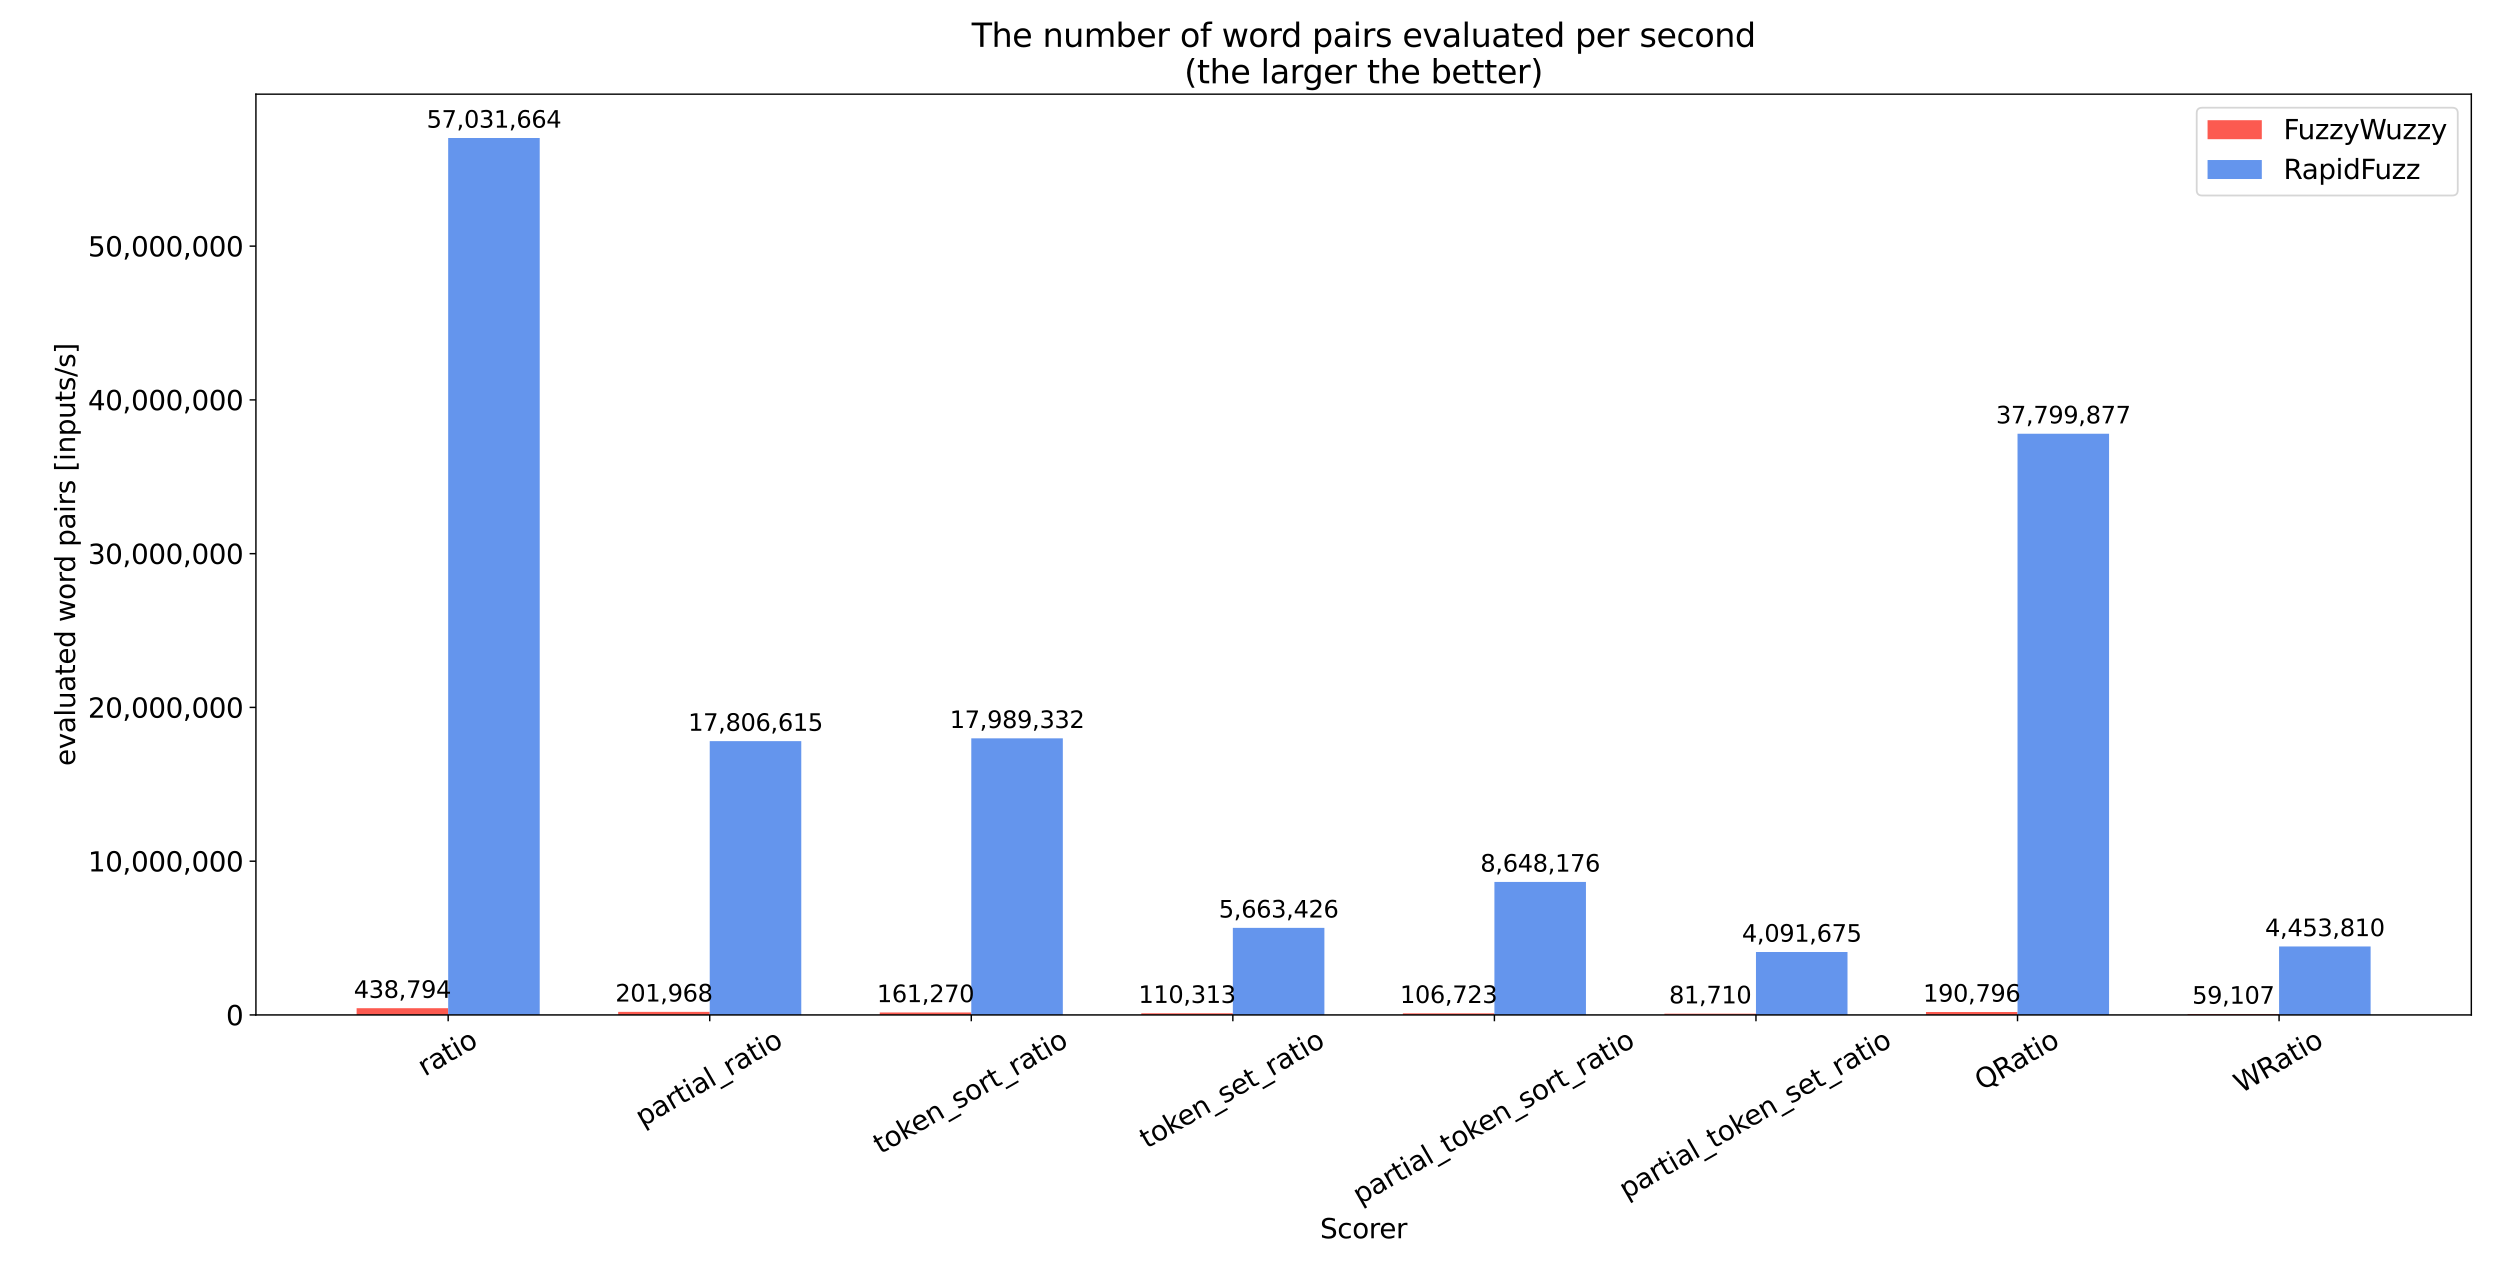 <?xml version="1.0" encoding="utf-8" standalone="no"?>
<!DOCTYPE svg PUBLIC "-//W3C//DTD SVG 1.1//EN"
  "http://www.w3.org/Graphics/SVG/1.1/DTD/svg11.dtd">
<svg height="697.68pt" version="1.1" viewBox="0 0 1382.4 697.68" width="1382.4pt" xmlns="http://www.w3.org/2000/svg" xmlns:xlink="http://www.w3.org/1999/xlink">
 <defs>
  <style type="text/css">*{stroke-linecap:butt;stroke-linejoin:round;}</style>
 </defs>
 <g id="figure_1">
  <g id="patch_1">
   <path d="M 0 697.68 
L 1382.4 697.68 
L 1382.4 0 
L 0 0 
z
" style="fill:#ffffff;"/>
  </g>
  <g id="axes_1">
   <g id="patch_2">
    <path d="M 141.515 561.221 
L 1366.543 561.221 
L 1366.543 52.07 
L 141.515 52.07 
z
" style="fill:#ffffff;"/>
   </g>
   <g id="patch_3">
    <path clip-path="url(#p19762fb078)" d="M 197.198 561.221 
L 247.819 561.221 
L 247.819 557.49 
L 197.198 557.49 
z
" style="fill:#fc5a50;"/>
   </g>
   <g id="patch_4">
    <path clip-path="url(#p19762fb078)" d="M 341.83 561.221 
L 392.451 561.221 
L 392.451 559.504 
L 341.83 559.504 
z
" style="fill:#fc5a50;"/>
   </g>
   <g id="patch_5">
    <path clip-path="url(#p19762fb078)" d="M 486.461 561.221 
L 537.082 561.221 
L 537.082 559.85 
L 486.461 559.85 
z
" style="fill:#fc5a50;"/>
   </g>
   <g id="patch_6">
    <path clip-path="url(#p19762fb078)" d="M 631.093 561.221 
L 681.713 561.221 
L 681.713 560.283 
L 631.093 560.283 
z
" style="fill:#fc5a50;"/>
   </g>
   <g id="patch_7">
    <path clip-path="url(#p19762fb078)" d="M 775.724 561.221 
L 826.345 561.221 
L 826.345 560.314 
L 775.724 560.314 
z
" style="fill:#fc5a50;"/>
   </g>
   <g id="patch_8">
    <path clip-path="url(#p19762fb078)" d="M 920.355 561.221 
L 970.976 561.221 
L 970.976 560.527 
L 920.355 560.527 
z
" style="fill:#fc5a50;"/>
   </g>
   <g id="patch_9">
    <path clip-path="url(#p19762fb078)" d="M 1064.987 561.221 
L 1115.608 561.221 
L 1115.608 559.599 
L 1064.987 559.599 
z
" style="fill:#fc5a50;"/>
   </g>
   <g id="patch_10">
    <path clip-path="url(#p19762fb078)" d="M 1209.618 561.221 
L 1260.239 561.221 
L 1260.239 560.719 
L 1209.618 560.719 
z
" style="fill:#fc5a50;"/>
   </g>
   <g id="patch_11">
    <path clip-path="url(#p19762fb078)" d="M 247.819 561.221 
L 298.44 561.221 
L 298.44 76.315 
L 247.819 76.315 
z
" style="fill:#6495ed;"/>
   </g>
   <g id="patch_12">
    <path clip-path="url(#p19762fb078)" d="M 392.451 561.221 
L 443.072 561.221 
L 443.072 409.822 
L 392.451 409.822 
z
" style="fill:#6495ed;"/>
   </g>
   <g id="patch_13">
    <path clip-path="url(#p19762fb078)" d="M 537.082 561.221 
L 587.703 561.221 
L 587.703 408.269 
L 537.082 408.269 
z
" style="fill:#6495ed;"/>
   </g>
   <g id="patch_14">
    <path clip-path="url(#p19762fb078)" d="M 681.713 561.221 
L 732.334 561.221 
L 732.334 513.069 
L 681.713 513.069 
z
" style="fill:#6495ed;"/>
   </g>
   <g id="patch_15">
    <path clip-path="url(#p19762fb078)" d="M 826.345 561.221 
L 876.966 561.221 
L 876.966 487.691 
L 826.345 487.691 
z
" style="fill:#6495ed;"/>
   </g>
   <g id="patch_16">
    <path clip-path="url(#p19762fb078)" d="M 970.976 561.221 
L 1021.597 561.221 
L 1021.597 526.432 
L 970.976 526.432 
z
" style="fill:#6495ed;"/>
   </g>
   <g id="patch_17">
    <path clip-path="url(#p19762fb078)" d="M 1115.608 561.221 
L 1166.229 561.221 
L 1166.229 239.832 
L 1115.608 239.832 
z
" style="fill:#6495ed;"/>
   </g>
   <g id="patch_18">
    <path clip-path="url(#p19762fb078)" d="M 1260.239 561.221 
L 1310.86 561.221 
L 1310.86 523.353 
L 1260.239 523.353 
z
" style="fill:#6495ed;"/>
   </g>
   <g id="matplotlib.axis_1">
    <g id="xtick_1">
     <g id="line2d_1">
      <defs>
       <path d="M 0 0 
L 0 3.5 
" id="m7db33a3f79" style="stroke:#000000;stroke-width:0.8;"/>
      </defs>
      <g>
       <use style="stroke:#000000;stroke-width:0.8;" x="247.819" xlink:href="#m7db33a3f79" y="561.221"/>
      </g>
     </g>
     <g id="text_1">
      <!-- ratio -->
      <g transform="translate(234.913 595.384)rotate(-30)scale(0.15 -0.15)">
       <defs>
        <path d="M 2631 2963 
Q 2534 3019 2420 3045 
Q 2306 3072 2169 3072 
Q 1681 3072 1420 2755 
Q 1159 2438 1159 1844 
L 1159 0 
L 581 0 
L 581 3500 
L 1159 3500 
L 1159 2956 
Q 1341 3275 1631 3429 
Q 1922 3584 2338 3584 
Q 2397 3584 2469 3576 
Q 2541 3569 2628 3553 
L 2631 2963 
z
" id="DejaVuSans-72" transform="scale(0.016)"/>
        <path d="M 2194 1759 
Q 1497 1759 1228 1600 
Q 959 1441 959 1056 
Q 959 750 1161 570 
Q 1363 391 1709 391 
Q 2188 391 2477 730 
Q 2766 1069 2766 1631 
L 2766 1759 
L 2194 1759 
z
M 3341 1997 
L 3341 0 
L 2766 0 
L 2766 531 
Q 2569 213 2275 61 
Q 1981 -91 1556 -91 
Q 1019 -91 701 211 
Q 384 513 384 1019 
Q 384 1609 779 1909 
Q 1175 2209 1959 2209 
L 2766 2209 
L 2766 2266 
Q 2766 2663 2505 2880 
Q 2244 3097 1772 3097 
Q 1472 3097 1187 3025 
Q 903 2953 641 2809 
L 641 3341 
Q 956 3463 1253 3523 
Q 1550 3584 1831 3584 
Q 2591 3584 2966 3190 
Q 3341 2797 3341 1997 
z
" id="DejaVuSans-61" transform="scale(0.016)"/>
        <path d="M 1172 4494 
L 1172 3500 
L 2356 3500 
L 2356 3053 
L 1172 3053 
L 1172 1153 
Q 1172 725 1289 603 
Q 1406 481 1766 481 
L 2356 481 
L 2356 0 
L 1766 0 
Q 1100 0 847 248 
Q 594 497 594 1153 
L 594 3053 
L 172 3053 
L 172 3500 
L 594 3500 
L 594 4494 
L 1172 4494 
z
" id="DejaVuSans-74" transform="scale(0.016)"/>
        <path d="M 603 3500 
L 1178 3500 
L 1178 0 
L 603 0 
L 603 3500 
z
M 603 4863 
L 1178 4863 
L 1178 4134 
L 603 4134 
L 603 4863 
z
" id="DejaVuSans-69" transform="scale(0.016)"/>
        <path d="M 1959 3097 
Q 1497 3097 1228 2736 
Q 959 2375 959 1747 
Q 959 1119 1226 758 
Q 1494 397 1959 397 
Q 2419 397 2687 759 
Q 2956 1122 2956 1747 
Q 2956 2369 2687 2733 
Q 2419 3097 1959 3097 
z
M 1959 3584 
Q 2709 3584 3137 3096 
Q 3566 2609 3566 1747 
Q 3566 888 3137 398 
Q 2709 -91 1959 -91 
Q 1206 -91 779 398 
Q 353 888 353 1747 
Q 353 2609 779 3096 
Q 1206 3584 1959 3584 
z
" id="DejaVuSans-6f" transform="scale(0.016)"/>
       </defs>
       <use xlink:href="#DejaVuSans-72"/>
       <use x="41.113" xlink:href="#DejaVuSans-61"/>
       <use x="102.393" xlink:href="#DejaVuSans-74"/>
       <use x="141.602" xlink:href="#DejaVuSans-69"/>
       <use x="169.385" xlink:href="#DejaVuSans-6f"/>
      </g>
     </g>
    </g>
    <g id="xtick_2">
     <g id="line2d_2">
      <g>
       <use style="stroke:#000000;stroke-width:0.8;" x="392.451" xlink:href="#m7db33a3f79" y="561.221"/>
      </g>
     </g>
     <g id="text_2">
      <!-- partial_ratio -->
      <g transform="translate(355.283 623.278)rotate(-30)scale(0.15 -0.15)">
       <defs>
        <path d="M 1159 525 
L 1159 -1331 
L 581 -1331 
L 581 3500 
L 1159 3500 
L 1159 2969 
Q 1341 3281 1617 3432 
Q 1894 3584 2278 3584 
Q 2916 3584 3314 3078 
Q 3713 2572 3713 1747 
Q 3713 922 3314 415 
Q 2916 -91 2278 -91 
Q 1894 -91 1617 61 
Q 1341 213 1159 525 
z
M 3116 1747 
Q 3116 2381 2855 2742 
Q 2594 3103 2138 3103 
Q 1681 3103 1420 2742 
Q 1159 2381 1159 1747 
Q 1159 1113 1420 752 
Q 1681 391 2138 391 
Q 2594 391 2855 752 
Q 3116 1113 3116 1747 
z
" id="DejaVuSans-70" transform="scale(0.016)"/>
        <path d="M 603 4863 
L 1178 4863 
L 1178 0 
L 603 0 
L 603 4863 
z
" id="DejaVuSans-6c" transform="scale(0.016)"/>
        <path d="M 3263 -1063 
L 3263 -1509 
L -63 -1509 
L -63 -1063 
L 3263 -1063 
z
" id="DejaVuSans-5f" transform="scale(0.016)"/>
       </defs>
       <use xlink:href="#DejaVuSans-70"/>
       <use x="63.477" xlink:href="#DejaVuSans-61"/>
       <use x="124.756" xlink:href="#DejaVuSans-72"/>
       <use x="165.869" xlink:href="#DejaVuSans-74"/>
       <use x="205.078" xlink:href="#DejaVuSans-69"/>
       <use x="232.861" xlink:href="#DejaVuSans-61"/>
       <use x="294.141" xlink:href="#DejaVuSans-6c"/>
       <use x="321.924" xlink:href="#DejaVuSans-5f"/>
       <use x="371.924" xlink:href="#DejaVuSans-72"/>
       <use x="413.037" xlink:href="#DejaVuSans-61"/>
       <use x="474.316" xlink:href="#DejaVuSans-74"/>
       <use x="513.525" xlink:href="#DejaVuSans-69"/>
       <use x="541.309" xlink:href="#DejaVuSans-6f"/>
      </g>
     </g>
    </g>
    <g id="xtick_3">
     <g id="line2d_3">
      <g>
       <use style="stroke:#000000;stroke-width:0.8;" x="537.082" xlink:href="#m7db33a3f79" y="561.221"/>
      </g>
     </g>
     <g id="text_3">
      <!-- token_sort_ratio -->
      <g transform="translate(486.843 638.372)rotate(-30)scale(0.15 -0.15)">
       <defs>
        <path d="M 581 4863 
L 1159 4863 
L 1159 1991 
L 2875 3500 
L 3609 3500 
L 1753 1863 
L 3688 0 
L 2938 0 
L 1159 1709 
L 1159 0 
L 581 0 
L 581 4863 
z
" id="DejaVuSans-6b" transform="scale(0.016)"/>
        <path d="M 3597 1894 
L 3597 1613 
L 953 1613 
Q 991 1019 1311 708 
Q 1631 397 2203 397 
Q 2534 397 2845 478 
Q 3156 559 3463 722 
L 3463 178 
Q 3153 47 2828 -22 
Q 2503 -91 2169 -91 
Q 1331 -91 842 396 
Q 353 884 353 1716 
Q 353 2575 817 3079 
Q 1281 3584 2069 3584 
Q 2775 3584 3186 3129 
Q 3597 2675 3597 1894 
z
M 3022 2063 
Q 3016 2534 2758 2815 
Q 2500 3097 2075 3097 
Q 1594 3097 1305 2825 
Q 1016 2553 972 2059 
L 3022 2063 
z
" id="DejaVuSans-65" transform="scale(0.016)"/>
        <path d="M 3513 2113 
L 3513 0 
L 2938 0 
L 2938 2094 
Q 2938 2591 2744 2837 
Q 2550 3084 2163 3084 
Q 1697 3084 1428 2787 
Q 1159 2491 1159 1978 
L 1159 0 
L 581 0 
L 581 3500 
L 1159 3500 
L 1159 2956 
Q 1366 3272 1645 3428 
Q 1925 3584 2291 3584 
Q 2894 3584 3203 3211 
Q 3513 2838 3513 2113 
z
" id="DejaVuSans-6e" transform="scale(0.016)"/>
        <path d="M 2834 3397 
L 2834 2853 
Q 2591 2978 2328 3040 
Q 2066 3103 1784 3103 
Q 1356 3103 1142 2972 
Q 928 2841 928 2578 
Q 928 2378 1081 2264 
Q 1234 2150 1697 2047 
L 1894 2003 
Q 2506 1872 2764 1633 
Q 3022 1394 3022 966 
Q 3022 478 2636 193 
Q 2250 -91 1575 -91 
Q 1294 -91 989 -36 
Q 684 19 347 128 
L 347 722 
Q 666 556 975 473 
Q 1284 391 1588 391 
Q 1994 391 2212 530 
Q 2431 669 2431 922 
Q 2431 1156 2273 1281 
Q 2116 1406 1581 1522 
L 1381 1569 
Q 847 1681 609 1914 
Q 372 2147 372 2553 
Q 372 3047 722 3315 
Q 1072 3584 1716 3584 
Q 2034 3584 2315 3537 
Q 2597 3491 2834 3397 
z
" id="DejaVuSans-73" transform="scale(0.016)"/>
       </defs>
       <use xlink:href="#DejaVuSans-74"/>
       <use x="39.209" xlink:href="#DejaVuSans-6f"/>
       <use x="100.391" xlink:href="#DejaVuSans-6b"/>
       <use x="154.676" xlink:href="#DejaVuSans-65"/>
       <use x="216.199" xlink:href="#DejaVuSans-6e"/>
       <use x="279.578" xlink:href="#DejaVuSans-5f"/>
       <use x="329.578" xlink:href="#DejaVuSans-73"/>
       <use x="381.678" xlink:href="#DejaVuSans-6f"/>
       <use x="442.859" xlink:href="#DejaVuSans-72"/>
       <use x="483.973" xlink:href="#DejaVuSans-74"/>
       <use x="523.182" xlink:href="#DejaVuSans-5f"/>
       <use x="573.182" xlink:href="#DejaVuSans-72"/>
       <use x="614.295" xlink:href="#DejaVuSans-61"/>
       <use x="675.574" xlink:href="#DejaVuSans-74"/>
       <use x="714.783" xlink:href="#DejaVuSans-69"/>
       <use x="742.566" xlink:href="#DejaVuSans-6f"/>
      </g>
     </g>
    </g>
    <g id="xtick_4">
     <g id="line2d_4">
      <g>
       <use style="stroke:#000000;stroke-width:0.8;" x="681.713" xlink:href="#m7db33a3f79" y="561.221"/>
      </g>
     </g>
     <g id="text_4">
      <!-- token_set_ratio -->
      <g transform="translate(634.122 635.315)rotate(-30)scale(0.15 -0.15)">
       <use xlink:href="#DejaVuSans-74"/>
       <use x="39.209" xlink:href="#DejaVuSans-6f"/>
       <use x="100.391" xlink:href="#DejaVuSans-6b"/>
       <use x="154.676" xlink:href="#DejaVuSans-65"/>
       <use x="216.199" xlink:href="#DejaVuSans-6e"/>
       <use x="279.578" xlink:href="#DejaVuSans-5f"/>
       <use x="329.578" xlink:href="#DejaVuSans-73"/>
       <use x="381.678" xlink:href="#DejaVuSans-65"/>
       <use x="443.201" xlink:href="#DejaVuSans-74"/>
       <use x="482.41" xlink:href="#DejaVuSans-5f"/>
       <use x="532.41" xlink:href="#DejaVuSans-72"/>
       <use x="573.523" xlink:href="#DejaVuSans-61"/>
       <use x="634.803" xlink:href="#DejaVuSans-74"/>
       <use x="674.012" xlink:href="#DejaVuSans-69"/>
       <use x="701.795" xlink:href="#DejaVuSans-6f"/>
      </g>
     </g>
    </g>
    <g id="xtick_5">
     <g id="line2d_5">
      <g>
       <use style="stroke:#000000;stroke-width:0.8;" x="826.345" xlink:href="#m7db33a3f79" y="561.221"/>
      </g>
     </g>
     <g id="text_5">
      <!-- partial_token_sort_ratio -->
      <g transform="translate(751.949 666.266)rotate(-30)scale(0.15 -0.15)">
       <use xlink:href="#DejaVuSans-70"/>
       <use x="63.477" xlink:href="#DejaVuSans-61"/>
       <use x="124.756" xlink:href="#DejaVuSans-72"/>
       <use x="165.869" xlink:href="#DejaVuSans-74"/>
       <use x="205.078" xlink:href="#DejaVuSans-69"/>
       <use x="232.861" xlink:href="#DejaVuSans-61"/>
       <use x="294.141" xlink:href="#DejaVuSans-6c"/>
       <use x="321.924" xlink:href="#DejaVuSans-5f"/>
       <use x="371.924" xlink:href="#DejaVuSans-74"/>
       <use x="411.133" xlink:href="#DejaVuSans-6f"/>
       <use x="472.314" xlink:href="#DejaVuSans-6b"/>
       <use x="526.6" xlink:href="#DejaVuSans-65"/>
       <use x="588.123" xlink:href="#DejaVuSans-6e"/>
       <use x="651.502" xlink:href="#DejaVuSans-5f"/>
       <use x="701.502" xlink:href="#DejaVuSans-73"/>
       <use x="753.602" xlink:href="#DejaVuSans-6f"/>
       <use x="814.783" xlink:href="#DejaVuSans-72"/>
       <use x="855.896" xlink:href="#DejaVuSans-74"/>
       <use x="895.105" xlink:href="#DejaVuSans-5f"/>
       <use x="945.105" xlink:href="#DejaVuSans-72"/>
       <use x="986.219" xlink:href="#DejaVuSans-61"/>
       <use x="1047.498" xlink:href="#DejaVuSans-74"/>
       <use x="1086.707" xlink:href="#DejaVuSans-69"/>
       <use x="1114.49" xlink:href="#DejaVuSans-6f"/>
      </g>
     </g>
    </g>
    <g id="xtick_6">
     <g id="line2d_6">
      <g>
       <use style="stroke:#000000;stroke-width:0.8;" x="970.976" xlink:href="#m7db33a3f79" y="561.221"/>
      </g>
     </g>
     <g id="text_6">
      <!-- partial_token_set_ratio -->
      <g transform="translate(899.228 663.209)rotate(-30)scale(0.15 -0.15)">
       <use xlink:href="#DejaVuSans-70"/>
       <use x="63.477" xlink:href="#DejaVuSans-61"/>
       <use x="124.756" xlink:href="#DejaVuSans-72"/>
       <use x="165.869" xlink:href="#DejaVuSans-74"/>
       <use x="205.078" xlink:href="#DejaVuSans-69"/>
       <use x="232.861" xlink:href="#DejaVuSans-61"/>
       <use x="294.141" xlink:href="#DejaVuSans-6c"/>
       <use x="321.924" xlink:href="#DejaVuSans-5f"/>
       <use x="371.924" xlink:href="#DejaVuSans-74"/>
       <use x="411.133" xlink:href="#DejaVuSans-6f"/>
       <use x="472.314" xlink:href="#DejaVuSans-6b"/>
       <use x="526.6" xlink:href="#DejaVuSans-65"/>
       <use x="588.123" xlink:href="#DejaVuSans-6e"/>
       <use x="651.502" xlink:href="#DejaVuSans-5f"/>
       <use x="701.502" xlink:href="#DejaVuSans-73"/>
       <use x="753.602" xlink:href="#DejaVuSans-65"/>
       <use x="815.125" xlink:href="#DejaVuSans-74"/>
       <use x="854.334" xlink:href="#DejaVuSans-5f"/>
       <use x="904.334" xlink:href="#DejaVuSans-72"/>
       <use x="945.447" xlink:href="#DejaVuSans-61"/>
       <use x="1006.727" xlink:href="#DejaVuSans-74"/>
       <use x="1045.936" xlink:href="#DejaVuSans-69"/>
       <use x="1073.719" xlink:href="#DejaVuSans-6f"/>
      </g>
     </g>
    </g>
    <g id="xtick_7">
     <g id="line2d_7">
      <g>
       <use style="stroke:#000000;stroke-width:0.8;" x="1115.608" xlink:href="#m7db33a3f79" y="561.221"/>
      </g>
     </g>
     <g id="text_7">
      <!-- QRatio -->
      <g transform="translate(1095.892 603.247)rotate(-30)scale(0.15 -0.15)">
       <defs>
        <path d="M 2522 4238 
Q 1834 4238 1429 3725 
Q 1025 3213 1025 2328 
Q 1025 1447 1429 934 
Q 1834 422 2522 422 
Q 3209 422 3611 934 
Q 4013 1447 4013 2328 
Q 4013 3213 3611 3725 
Q 3209 4238 2522 4238 
z
M 3406 84 
L 4238 -825 
L 3475 -825 
L 2784 -78 
Q 2681 -84 2626 -87 
Q 2572 -91 2522 -91 
Q 1538 -91 948 567 
Q 359 1225 359 2328 
Q 359 3434 948 4092 
Q 1538 4750 2522 4750 
Q 3503 4750 4090 4092 
Q 4678 3434 4678 2328 
Q 4678 1516 4351 937 
Q 4025 359 3406 84 
z
" id="DejaVuSans-51" transform="scale(0.016)"/>
        <path d="M 2841 2188 
Q 3044 2119 3236 1894 
Q 3428 1669 3622 1275 
L 4263 0 
L 3584 0 
L 2988 1197 
Q 2756 1666 2539 1819 
Q 2322 1972 1947 1972 
L 1259 1972 
L 1259 0 
L 628 0 
L 628 4666 
L 2053 4666 
Q 2853 4666 3247 4331 
Q 3641 3997 3641 3322 
Q 3641 2881 3436 2590 
Q 3231 2300 2841 2188 
z
M 1259 4147 
L 1259 2491 
L 2053 2491 
Q 2509 2491 2742 2702 
Q 2975 2913 2975 3322 
Q 2975 3731 2742 3939 
Q 2509 4147 2053 4147 
L 1259 4147 
z
" id="DejaVuSans-52" transform="scale(0.016)"/>
       </defs>
       <use xlink:href="#DejaVuSans-51"/>
       <use x="78.711" xlink:href="#DejaVuSans-52"/>
       <use x="145.943" xlink:href="#DejaVuSans-61"/>
       <use x="207.223" xlink:href="#DejaVuSans-74"/>
       <use x="246.432" xlink:href="#DejaVuSans-69"/>
       <use x="274.215" xlink:href="#DejaVuSans-6f"/>
      </g>
     </g>
    </g>
    <g id="xtick_8">
     <g id="line2d_8">
      <g>
       <use style="stroke:#000000;stroke-width:0.8;" x="1260.239" xlink:href="#m7db33a3f79" y="561.221"/>
      </g>
     </g>
     <g id="text_8">
      <!-- WRatio -->
      <g transform="translate(1239.214 604.759)rotate(-30)scale(0.15 -0.15)">
       <defs>
        <path d="M 213 4666 
L 850 4666 
L 1831 722 
L 2809 4666 
L 3519 4666 
L 4500 722 
L 5478 4666 
L 6119 4666 
L 4947 0 
L 4153 0 
L 3169 4050 
L 2175 0 
L 1381 0 
L 213 4666 
z
" id="DejaVuSans-57" transform="scale(0.016)"/>
       </defs>
       <use xlink:href="#DejaVuSans-57"/>
       <use x="98.877" xlink:href="#DejaVuSans-52"/>
       <use x="166.109" xlink:href="#DejaVuSans-61"/>
       <use x="227.389" xlink:href="#DejaVuSans-74"/>
       <use x="266.598" xlink:href="#DejaVuSans-69"/>
       <use x="294.381" xlink:href="#DejaVuSans-6f"/>
      </g>
     </g>
    </g>
    <g id="text_9">
     <!-- Scorer -->
     <g transform="translate(729.942 684.727)scale(0.15 -0.15)">
      <defs>
       <path d="M 3425 4513 
L 3425 3897 
Q 3066 4069 2747 4153 
Q 2428 4238 2131 4238 
Q 1616 4238 1336 4038 
Q 1056 3838 1056 3469 
Q 1056 3159 1242 3001 
Q 1428 2844 1947 2747 
L 2328 2669 
Q 3034 2534 3370 2195 
Q 3706 1856 3706 1288 
Q 3706 609 3251 259 
Q 2797 -91 1919 -91 
Q 1588 -91 1214 -16 
Q 841 59 441 206 
L 441 856 
Q 825 641 1194 531 
Q 1563 422 1919 422 
Q 2459 422 2753 634 
Q 3047 847 3047 1241 
Q 3047 1584 2836 1778 
Q 2625 1972 2144 2069 
L 1759 2144 
Q 1053 2284 737 2584 
Q 422 2884 422 3419 
Q 422 4038 858 4394 
Q 1294 4750 2059 4750 
Q 2388 4750 2728 4690 
Q 3069 4631 3425 4513 
z
" id="DejaVuSans-53" transform="scale(0.016)"/>
       <path d="M 3122 3366 
L 3122 2828 
Q 2878 2963 2633 3030 
Q 2388 3097 2138 3097 
Q 1578 3097 1268 2742 
Q 959 2388 959 1747 
Q 959 1106 1268 751 
Q 1578 397 2138 397 
Q 2388 397 2633 464 
Q 2878 531 3122 666 
L 3122 134 
Q 2881 22 2623 -34 
Q 2366 -91 2075 -91 
Q 1284 -91 818 406 
Q 353 903 353 1747 
Q 353 2603 823 3093 
Q 1294 3584 2113 3584 
Q 2378 3584 2631 3529 
Q 2884 3475 3122 3366 
z
" id="DejaVuSans-63" transform="scale(0.016)"/>
      </defs>
      <use xlink:href="#DejaVuSans-53"/>
      <use x="63.477" xlink:href="#DejaVuSans-63"/>
      <use x="118.457" xlink:href="#DejaVuSans-6f"/>
      <use x="179.639" xlink:href="#DejaVuSans-72"/>
      <use x="218.502" xlink:href="#DejaVuSans-65"/>
      <use x="280.025" xlink:href="#DejaVuSans-72"/>
     </g>
    </g>
   </g>
   <g id="matplotlib.axis_2">
    <g id="ytick_1">
     <g id="line2d_9">
      <defs>
       <path d="M 0 0 
L -3.5 0 
" id="m865fa942ad" style="stroke:#000000;stroke-width:0.8;"/>
      </defs>
      <g>
       <use style="stroke:#000000;stroke-width:0.8;" x="141.515" xlink:href="#m865fa942ad" y="561.221"/>
      </g>
     </g>
     <g id="text_10">
      <!-- 0 -->
      <g transform="translate(124.972 566.92)scale(0.15 -0.15)">
       <defs>
        <path d="M 2034 4250 
Q 1547 4250 1301 3770 
Q 1056 3291 1056 2328 
Q 1056 1369 1301 889 
Q 1547 409 2034 409 
Q 2525 409 2770 889 
Q 3016 1369 3016 2328 
Q 3016 3291 2770 3770 
Q 2525 4250 2034 4250 
z
M 2034 4750 
Q 2819 4750 3233 4129 
Q 3647 3509 3647 2328 
Q 3647 1150 3233 529 
Q 2819 -91 2034 -91 
Q 1250 -91 836 529 
Q 422 1150 422 2328 
Q 422 3509 836 4129 
Q 1250 4750 2034 4750 
z
" id="DejaVuSans-30" transform="scale(0.016)"/>
       </defs>
       <use xlink:href="#DejaVuSans-30"/>
      </g>
     </g>
    </g>
    <g id="ytick_2">
     <g id="line2d_10">
      <g>
       <use style="stroke:#000000;stroke-width:0.8;" x="141.515" xlink:href="#m865fa942ad" y="476.197"/>
      </g>
     </g>
     <g id="text_11">
      <!-- 10,000,000 -->
      <g transform="translate(48.631 481.896)scale(0.15 -0.15)">
       <defs>
        <path d="M 794 531 
L 1825 531 
L 1825 4091 
L 703 3866 
L 703 4441 
L 1819 4666 
L 2450 4666 
L 2450 531 
L 3481 531 
L 3481 0 
L 794 0 
L 794 531 
z
" id="DejaVuSans-31" transform="scale(0.016)"/>
        <path d="M 750 794 
L 1409 794 
L 1409 256 
L 897 -744 
L 494 -744 
L 750 256 
L 750 794 
z
" id="DejaVuSans-2c" transform="scale(0.016)"/>
       </defs>
       <use xlink:href="#DejaVuSans-31"/>
       <use x="63.623" xlink:href="#DejaVuSans-30"/>
       <use x="127.246" xlink:href="#DejaVuSans-2c"/>
       <use x="159.033" xlink:href="#DejaVuSans-30"/>
       <use x="222.656" xlink:href="#DejaVuSans-30"/>
       <use x="286.279" xlink:href="#DejaVuSans-30"/>
       <use x="349.902" xlink:href="#DejaVuSans-2c"/>
       <use x="381.689" xlink:href="#DejaVuSans-30"/>
       <use x="445.312" xlink:href="#DejaVuSans-30"/>
       <use x="508.936" xlink:href="#DejaVuSans-30"/>
      </g>
     </g>
    </g>
    <g id="ytick_3">
     <g id="line2d_11">
      <g>
       <use style="stroke:#000000;stroke-width:0.8;" x="141.515" xlink:href="#m865fa942ad" y="391.173"/>
      </g>
     </g>
     <g id="text_12">
      <!-- 20,000,000 -->
      <g transform="translate(48.631 396.872)scale(0.15 -0.15)">
       <defs>
        <path d="M 1228 531 
L 3431 531 
L 3431 0 
L 469 0 
L 469 531 
Q 828 903 1448 1529 
Q 2069 2156 2228 2338 
Q 2531 2678 2651 2914 
Q 2772 3150 2772 3378 
Q 2772 3750 2511 3984 
Q 2250 4219 1831 4219 
Q 1534 4219 1204 4116 
Q 875 4013 500 3803 
L 500 4441 
Q 881 4594 1212 4672 
Q 1544 4750 1819 4750 
Q 2544 4750 2975 4387 
Q 3406 4025 3406 3419 
Q 3406 3131 3298 2873 
Q 3191 2616 2906 2266 
Q 2828 2175 2409 1742 
Q 1991 1309 1228 531 
z
" id="DejaVuSans-32" transform="scale(0.016)"/>
       </defs>
       <use xlink:href="#DejaVuSans-32"/>
       <use x="63.623" xlink:href="#DejaVuSans-30"/>
       <use x="127.246" xlink:href="#DejaVuSans-2c"/>
       <use x="159.033" xlink:href="#DejaVuSans-30"/>
       <use x="222.656" xlink:href="#DejaVuSans-30"/>
       <use x="286.279" xlink:href="#DejaVuSans-30"/>
       <use x="349.902" xlink:href="#DejaVuSans-2c"/>
       <use x="381.689" xlink:href="#DejaVuSans-30"/>
       <use x="445.312" xlink:href="#DejaVuSans-30"/>
       <use x="508.936" xlink:href="#DejaVuSans-30"/>
      </g>
     </g>
    </g>
    <g id="ytick_4">
     <g id="line2d_12">
      <g>
       <use style="stroke:#000000;stroke-width:0.8;" x="141.515" xlink:href="#m865fa942ad" y="306.149"/>
      </g>
     </g>
     <g id="text_13">
      <!-- 30,000,000 -->
      <g transform="translate(48.631 311.848)scale(0.15 -0.15)">
       <defs>
        <path d="M 2597 2516 
Q 3050 2419 3304 2112 
Q 3559 1806 3559 1356 
Q 3559 666 3084 287 
Q 2609 -91 1734 -91 
Q 1441 -91 1130 -33 
Q 819 25 488 141 
L 488 750 
Q 750 597 1062 519 
Q 1375 441 1716 441 
Q 2309 441 2620 675 
Q 2931 909 2931 1356 
Q 2931 1769 2642 2001 
Q 2353 2234 1838 2234 
L 1294 2234 
L 1294 2753 
L 1863 2753 
Q 2328 2753 2575 2939 
Q 2822 3125 2822 3475 
Q 2822 3834 2567 4026 
Q 2313 4219 1838 4219 
Q 1578 4219 1281 4162 
Q 984 4106 628 3988 
L 628 4550 
Q 988 4650 1302 4700 
Q 1616 4750 1894 4750 
Q 2613 4750 3031 4423 
Q 3450 4097 3450 3541 
Q 3450 3153 3228 2886 
Q 3006 2619 2597 2516 
z
" id="DejaVuSans-33" transform="scale(0.016)"/>
       </defs>
       <use xlink:href="#DejaVuSans-33"/>
       <use x="63.623" xlink:href="#DejaVuSans-30"/>
       <use x="127.246" xlink:href="#DejaVuSans-2c"/>
       <use x="159.033" xlink:href="#DejaVuSans-30"/>
       <use x="222.656" xlink:href="#DejaVuSans-30"/>
       <use x="286.279" xlink:href="#DejaVuSans-30"/>
       <use x="349.902" xlink:href="#DejaVuSans-2c"/>
       <use x="381.689" xlink:href="#DejaVuSans-30"/>
       <use x="445.312" xlink:href="#DejaVuSans-30"/>
       <use x="508.936" xlink:href="#DejaVuSans-30"/>
      </g>
     </g>
    </g>
    <g id="ytick_5">
     <g id="line2d_13">
      <g>
       <use style="stroke:#000000;stroke-width:0.8;" x="141.515" xlink:href="#m865fa942ad" y="221.125"/>
      </g>
     </g>
     <g id="text_14">
      <!-- 40,000,000 -->
      <g transform="translate(48.631 226.824)scale(0.15 -0.15)">
       <defs>
        <path d="M 2419 4116 
L 825 1625 
L 2419 1625 
L 2419 4116 
z
M 2253 4666 
L 3047 4666 
L 3047 1625 
L 3713 1625 
L 3713 1100 
L 3047 1100 
L 3047 0 
L 2419 0 
L 2419 1100 
L 313 1100 
L 313 1709 
L 2253 4666 
z
" id="DejaVuSans-34" transform="scale(0.016)"/>
       </defs>
       <use xlink:href="#DejaVuSans-34"/>
       <use x="63.623" xlink:href="#DejaVuSans-30"/>
       <use x="127.246" xlink:href="#DejaVuSans-2c"/>
       <use x="159.033" xlink:href="#DejaVuSans-30"/>
       <use x="222.656" xlink:href="#DejaVuSans-30"/>
       <use x="286.279" xlink:href="#DejaVuSans-30"/>
       <use x="349.902" xlink:href="#DejaVuSans-2c"/>
       <use x="381.689" xlink:href="#DejaVuSans-30"/>
       <use x="445.312" xlink:href="#DejaVuSans-30"/>
       <use x="508.936" xlink:href="#DejaVuSans-30"/>
      </g>
     </g>
    </g>
    <g id="ytick_6">
     <g id="line2d_14">
      <g>
       <use style="stroke:#000000;stroke-width:0.8;" x="141.515" xlink:href="#m865fa942ad" y="136.101"/>
      </g>
     </g>
     <g id="text_15">
      <!-- 50,000,000 -->
      <g transform="translate(48.631 141.8)scale(0.15 -0.15)">
       <defs>
        <path d="M 691 4666 
L 3169 4666 
L 3169 4134 
L 1269 4134 
L 1269 2991 
Q 1406 3038 1543 3061 
Q 1681 3084 1819 3084 
Q 2600 3084 3056 2656 
Q 3513 2228 3513 1497 
Q 3513 744 3044 326 
Q 2575 -91 1722 -91 
Q 1428 -91 1123 -41 
Q 819 9 494 109 
L 494 744 
Q 775 591 1075 516 
Q 1375 441 1709 441 
Q 2250 441 2565 725 
Q 2881 1009 2881 1497 
Q 2881 1984 2565 2268 
Q 2250 2553 1709 2553 
Q 1456 2553 1204 2497 
Q 953 2441 691 2322 
L 691 4666 
z
" id="DejaVuSans-35" transform="scale(0.016)"/>
       </defs>
       <use xlink:href="#DejaVuSans-35"/>
       <use x="63.623" xlink:href="#DejaVuSans-30"/>
       <use x="127.246" xlink:href="#DejaVuSans-2c"/>
       <use x="159.033" xlink:href="#DejaVuSans-30"/>
       <use x="222.656" xlink:href="#DejaVuSans-30"/>
       <use x="286.279" xlink:href="#DejaVuSans-30"/>
       <use x="349.902" xlink:href="#DejaVuSans-2c"/>
       <use x="381.689" xlink:href="#DejaVuSans-30"/>
       <use x="445.312" xlink:href="#DejaVuSans-30"/>
       <use x="508.936" xlink:href="#DejaVuSans-30"/>
      </g>
     </g>
    </g>
    <g id="text_16">
     <!-- evaluated word pairs [inputs/s] -->
     <g transform="translate(41.511 423.547)rotate(-90)scale(0.15 -0.15)">
      <defs>
       <path d="M 191 3500 
L 800 3500 
L 1894 563 
L 2988 3500 
L 3597 3500 
L 2284 0 
L 1503 0 
L 191 3500 
z
" id="DejaVuSans-76" transform="scale(0.016)"/>
       <path d="M 544 1381 
L 544 3500 
L 1119 3500 
L 1119 1403 
Q 1119 906 1312 657 
Q 1506 409 1894 409 
Q 2359 409 2629 706 
Q 2900 1003 2900 1516 
L 2900 3500 
L 3475 3500 
L 3475 0 
L 2900 0 
L 2900 538 
Q 2691 219 2414 64 
Q 2138 -91 1772 -91 
Q 1169 -91 856 284 
Q 544 659 544 1381 
z
M 1991 3584 
L 1991 3584 
z
" id="DejaVuSans-75" transform="scale(0.016)"/>
       <path d="M 2906 2969 
L 2906 4863 
L 3481 4863 
L 3481 0 
L 2906 0 
L 2906 525 
Q 2725 213 2448 61 
Q 2172 -91 1784 -91 
Q 1150 -91 751 415 
Q 353 922 353 1747 
Q 353 2572 751 3078 
Q 1150 3584 1784 3584 
Q 2172 3584 2448 3432 
Q 2725 3281 2906 2969 
z
M 947 1747 
Q 947 1113 1208 752 
Q 1469 391 1925 391 
Q 2381 391 2643 752 
Q 2906 1113 2906 1747 
Q 2906 2381 2643 2742 
Q 2381 3103 1925 3103 
Q 1469 3103 1208 2742 
Q 947 2381 947 1747 
z
" id="DejaVuSans-64" transform="scale(0.016)"/>
       <path id="DejaVuSans-20" transform="scale(0.016)"/>
       <path d="M 269 3500 
L 844 3500 
L 1563 769 
L 2278 3500 
L 2956 3500 
L 3675 769 
L 4391 3500 
L 4966 3500 
L 4050 0 
L 3372 0 
L 2619 2869 
L 1863 0 
L 1184 0 
L 269 3500 
z
" id="DejaVuSans-77" transform="scale(0.016)"/>
       <path d="M 550 4863 
L 1875 4863 
L 1875 4416 
L 1125 4416 
L 1125 -397 
L 1875 -397 
L 1875 -844 
L 550 -844 
L 550 4863 
z
" id="DejaVuSans-5b" transform="scale(0.016)"/>
       <path d="M 1625 4666 
L 2156 4666 
L 531 -594 
L 0 -594 
L 1625 4666 
z
" id="DejaVuSans-2f" transform="scale(0.016)"/>
       <path d="M 1947 4863 
L 1947 -844 
L 622 -844 
L 622 -397 
L 1369 -397 
L 1369 4416 
L 622 4416 
L 622 4863 
L 1947 4863 
z
" id="DejaVuSans-5d" transform="scale(0.016)"/>
      </defs>
      <use xlink:href="#DejaVuSans-65"/>
      <use x="61.523" xlink:href="#DejaVuSans-76"/>
      <use x="120.703" xlink:href="#DejaVuSans-61"/>
      <use x="181.982" xlink:href="#DejaVuSans-6c"/>
      <use x="209.766" xlink:href="#DejaVuSans-75"/>
      <use x="273.145" xlink:href="#DejaVuSans-61"/>
      <use x="334.424" xlink:href="#DejaVuSans-74"/>
      <use x="373.633" xlink:href="#DejaVuSans-65"/>
      <use x="435.156" xlink:href="#DejaVuSans-64"/>
      <use x="498.633" xlink:href="#DejaVuSans-20"/>
      <use x="530.42" xlink:href="#DejaVuSans-77"/>
      <use x="612.207" xlink:href="#DejaVuSans-6f"/>
      <use x="673.389" xlink:href="#DejaVuSans-72"/>
      <use x="712.752" xlink:href="#DejaVuSans-64"/>
      <use x="776.229" xlink:href="#DejaVuSans-20"/>
      <use x="808.016" xlink:href="#DejaVuSans-70"/>
      <use x="871.492" xlink:href="#DejaVuSans-61"/>
      <use x="932.771" xlink:href="#DejaVuSans-69"/>
      <use x="960.555" xlink:href="#DejaVuSans-72"/>
      <use x="1001.668" xlink:href="#DejaVuSans-73"/>
      <use x="1053.768" xlink:href="#DejaVuSans-20"/>
      <use x="1085.555" xlink:href="#DejaVuSans-5b"/>
      <use x="1124.568" xlink:href="#DejaVuSans-69"/>
      <use x="1152.352" xlink:href="#DejaVuSans-6e"/>
      <use x="1215.73" xlink:href="#DejaVuSans-70"/>
      <use x="1279.207" xlink:href="#DejaVuSans-75"/>
      <use x="1342.586" xlink:href="#DejaVuSans-74"/>
      <use x="1381.795" xlink:href="#DejaVuSans-73"/>
      <use x="1433.895" xlink:href="#DejaVuSans-2f"/>
      <use x="1467.586" xlink:href="#DejaVuSans-73"/>
      <use x="1519.686" xlink:href="#DejaVuSans-5d"/>
     </g>
    </g>
   </g>
   <g id="patch_19">
    <path d="M 141.515 561.221 
L 141.515 52.07 
" style="fill:none;stroke:#000000;stroke-linecap:square;stroke-linejoin:miter;stroke-width:0.8;"/>
   </g>
   <g id="patch_20">
    <path d="M 1366.543 561.221 
L 1366.543 52.07 
" style="fill:none;stroke:#000000;stroke-linecap:square;stroke-linejoin:miter;stroke-width:0.8;"/>
   </g>
   <g id="patch_21">
    <path d="M 141.515 561.221 
L 1366.543 561.221 
" style="fill:none;stroke:#000000;stroke-linecap:square;stroke-linejoin:miter;stroke-width:0.8;"/>
   </g>
   <g id="patch_22">
    <path d="M 141.515 52.07 
L 1366.543 52.07 
" style="fill:none;stroke:#000000;stroke-linecap:square;stroke-linejoin:miter;stroke-width:0.8;"/>
   </g>
   <g id="text_17">
    <!-- 438,794 -->
    <g transform="translate(195.629 551.787)scale(0.13 -0.13)">
     <defs>
      <path d="M 2034 2216 
Q 1584 2216 1326 1975 
Q 1069 1734 1069 1313 
Q 1069 891 1326 650 
Q 1584 409 2034 409 
Q 2484 409 2743 651 
Q 3003 894 3003 1313 
Q 3003 1734 2745 1975 
Q 2488 2216 2034 2216 
z
M 1403 2484 
Q 997 2584 770 2862 
Q 544 3141 544 3541 
Q 544 4100 942 4425 
Q 1341 4750 2034 4750 
Q 2731 4750 3128 4425 
Q 3525 4100 3525 3541 
Q 3525 3141 3298 2862 
Q 3072 2584 2669 2484 
Q 3125 2378 3379 2068 
Q 3634 1759 3634 1313 
Q 3634 634 3220 271 
Q 2806 -91 2034 -91 
Q 1263 -91 848 271 
Q 434 634 434 1313 
Q 434 1759 690 2068 
Q 947 2378 1403 2484 
z
M 1172 3481 
Q 1172 3119 1398 2916 
Q 1625 2713 2034 2713 
Q 2441 2713 2670 2916 
Q 2900 3119 2900 3481 
Q 2900 3844 2670 4047 
Q 2441 4250 2034 4250 
Q 1625 4250 1398 4047 
Q 1172 3844 1172 3481 
z
" id="DejaVuSans-38" transform="scale(0.016)"/>
      <path d="M 525 4666 
L 3525 4666 
L 3525 4397 
L 1831 0 
L 1172 0 
L 2766 4134 
L 525 4134 
L 525 4666 
z
" id="DejaVuSans-37" transform="scale(0.016)"/>
      <path d="M 703 97 
L 703 672 
Q 941 559 1184 500 
Q 1428 441 1663 441 
Q 2288 441 2617 861 
Q 2947 1281 2994 2138 
Q 2813 1869 2534 1725 
Q 2256 1581 1919 1581 
Q 1219 1581 811 2004 
Q 403 2428 403 3163 
Q 403 3881 828 4315 
Q 1253 4750 1959 4750 
Q 2769 4750 3195 4129 
Q 3622 3509 3622 2328 
Q 3622 1225 3098 567 
Q 2575 -91 1691 -91 
Q 1453 -91 1209 -44 
Q 966 3 703 97 
z
M 1959 2075 
Q 2384 2075 2632 2365 
Q 2881 2656 2881 3163 
Q 2881 3666 2632 3958 
Q 2384 4250 1959 4250 
Q 1534 4250 1286 3958 
Q 1038 3666 1038 3163 
Q 1038 2656 1286 2365 
Q 1534 2075 1959 2075 
z
" id="DejaVuSans-39" transform="scale(0.016)"/>
     </defs>
     <use xlink:href="#DejaVuSans-34"/>
     <use x="63.623" xlink:href="#DejaVuSans-33"/>
     <use x="127.246" xlink:href="#DejaVuSans-38"/>
     <use x="190.869" xlink:href="#DejaVuSans-2c"/>
     <use x="222.656" xlink:href="#DejaVuSans-37"/>
     <use x="286.279" xlink:href="#DejaVuSans-39"/>
     <use x="349.902" xlink:href="#DejaVuSans-34"/>
    </g>
   </g>
   <g id="text_18">
    <!-- 201,968 -->
    <g transform="translate(340.261 553.8)scale(0.13 -0.13)">
     <defs>
      <path d="M 2113 2584 
Q 1688 2584 1439 2293 
Q 1191 2003 1191 1497 
Q 1191 994 1439 701 
Q 1688 409 2113 409 
Q 2538 409 2786 701 
Q 3034 994 3034 1497 
Q 3034 2003 2786 2293 
Q 2538 2584 2113 2584 
z
M 3366 4563 
L 3366 3988 
Q 3128 4100 2886 4159 
Q 2644 4219 2406 4219 
Q 1781 4219 1451 3797 
Q 1122 3375 1075 2522 
Q 1259 2794 1537 2939 
Q 1816 3084 2150 3084 
Q 2853 3084 3261 2657 
Q 3669 2231 3669 1497 
Q 3669 778 3244 343 
Q 2819 -91 2113 -91 
Q 1303 -91 875 529 
Q 447 1150 447 2328 
Q 447 3434 972 4092 
Q 1497 4750 2381 4750 
Q 2619 4750 2861 4703 
Q 3103 4656 3366 4563 
z
" id="DejaVuSans-36" transform="scale(0.016)"/>
     </defs>
     <use xlink:href="#DejaVuSans-32"/>
     <use x="63.623" xlink:href="#DejaVuSans-30"/>
     <use x="127.246" xlink:href="#DejaVuSans-31"/>
     <use x="190.869" xlink:href="#DejaVuSans-2c"/>
     <use x="222.656" xlink:href="#DejaVuSans-39"/>
     <use x="286.279" xlink:href="#DejaVuSans-36"/>
     <use x="349.902" xlink:href="#DejaVuSans-38"/>
    </g>
   </g>
   <g id="text_19">
    <!-- 161,270 -->
    <g transform="translate(484.892 554.146)scale(0.13 -0.13)">
     <use xlink:href="#DejaVuSans-31"/>
     <use x="63.623" xlink:href="#DejaVuSans-36"/>
     <use x="127.246" xlink:href="#DejaVuSans-31"/>
     <use x="190.869" xlink:href="#DejaVuSans-2c"/>
     <use x="222.656" xlink:href="#DejaVuSans-32"/>
     <use x="286.279" xlink:href="#DejaVuSans-37"/>
     <use x="349.902" xlink:href="#DejaVuSans-30"/>
    </g>
   </g>
   <g id="text_20">
    <!-- 110,313 -->
    <g transform="translate(629.523 554.58)scale(0.13 -0.13)">
     <use xlink:href="#DejaVuSans-31"/>
     <use x="63.623" xlink:href="#DejaVuSans-31"/>
     <use x="127.246" xlink:href="#DejaVuSans-30"/>
     <use x="190.869" xlink:href="#DejaVuSans-2c"/>
     <use x="222.656" xlink:href="#DejaVuSans-33"/>
     <use x="286.279" xlink:href="#DejaVuSans-31"/>
     <use x="349.902" xlink:href="#DejaVuSans-33"/>
    </g>
   </g>
   <g id="text_21">
    <!-- 106,723 -->
    <g transform="translate(774.155 554.61)scale(0.13 -0.13)">
     <use xlink:href="#DejaVuSans-31"/>
     <use x="63.623" xlink:href="#DejaVuSans-30"/>
     <use x="127.246" xlink:href="#DejaVuSans-36"/>
     <use x="190.869" xlink:href="#DejaVuSans-2c"/>
     <use x="222.656" xlink:href="#DejaVuSans-37"/>
     <use x="286.279" xlink:href="#DejaVuSans-32"/>
     <use x="349.902" xlink:href="#DejaVuSans-33"/>
    </g>
   </g>
   <g id="text_22">
    <!-- 81,710 -->
    <g transform="translate(922.922 554.823)scale(0.13 -0.13)">
     <use xlink:href="#DejaVuSans-38"/>
     <use x="63.623" xlink:href="#DejaVuSans-31"/>
     <use x="127.246" xlink:href="#DejaVuSans-2c"/>
     <use x="159.033" xlink:href="#DejaVuSans-37"/>
     <use x="222.656" xlink:href="#DejaVuSans-31"/>
     <use x="286.279" xlink:href="#DejaVuSans-30"/>
    </g>
   </g>
   <g id="text_23">
    <!-- 190,796 -->
    <g transform="translate(1063.418 553.895)scale(0.13 -0.13)">
     <use xlink:href="#DejaVuSans-31"/>
     <use x="63.623" xlink:href="#DejaVuSans-39"/>
     <use x="127.246" xlink:href="#DejaVuSans-30"/>
     <use x="190.869" xlink:href="#DejaVuSans-2c"/>
     <use x="222.656" xlink:href="#DejaVuSans-37"/>
     <use x="286.279" xlink:href="#DejaVuSans-39"/>
     <use x="349.902" xlink:href="#DejaVuSans-36"/>
    </g>
   </g>
   <g id="text_24">
    <!-- 59,107 -->
    <g transform="translate(1212.185 555.015)scale(0.13 -0.13)">
     <use xlink:href="#DejaVuSans-35"/>
     <use x="63.623" xlink:href="#DejaVuSans-39"/>
     <use x="127.246" xlink:href="#DejaVuSans-2c"/>
     <use x="159.033" xlink:href="#DejaVuSans-31"/>
     <use x="222.656" xlink:href="#DejaVuSans-30"/>
     <use x="286.279" xlink:href="#DejaVuSans-37"/>
    </g>
   </g>
   <g id="text_25">
    <!-- 57,031,664 -->
    <g transform="translate(235.913 70.612)scale(0.13 -0.13)">
     <use xlink:href="#DejaVuSans-35"/>
     <use x="63.623" xlink:href="#DejaVuSans-37"/>
     <use x="127.246" xlink:href="#DejaVuSans-2c"/>
     <use x="159.033" xlink:href="#DejaVuSans-30"/>
     <use x="222.656" xlink:href="#DejaVuSans-33"/>
     <use x="286.279" xlink:href="#DejaVuSans-31"/>
     <use x="349.902" xlink:href="#DejaVuSans-2c"/>
     <use x="381.689" xlink:href="#DejaVuSans-36"/>
     <use x="445.312" xlink:href="#DejaVuSans-36"/>
     <use x="508.936" xlink:href="#DejaVuSans-34"/>
    </g>
   </g>
   <g id="text_26">
    <!-- 17,806,615 -->
    <g transform="translate(380.545 404.119)scale(0.13 -0.13)">
     <use xlink:href="#DejaVuSans-31"/>
     <use x="63.623" xlink:href="#DejaVuSans-37"/>
     <use x="127.246" xlink:href="#DejaVuSans-2c"/>
     <use x="159.033" xlink:href="#DejaVuSans-38"/>
     <use x="222.656" xlink:href="#DejaVuSans-30"/>
     <use x="286.279" xlink:href="#DejaVuSans-36"/>
     <use x="349.902" xlink:href="#DejaVuSans-2c"/>
     <use x="381.689" xlink:href="#DejaVuSans-36"/>
     <use x="445.312" xlink:href="#DejaVuSans-31"/>
     <use x="508.936" xlink:href="#DejaVuSans-35"/>
    </g>
   </g>
   <g id="text_27">
    <!-- 17,989,332 -->
    <g transform="translate(525.176 402.565)scale(0.13 -0.13)">
     <use xlink:href="#DejaVuSans-31"/>
     <use x="63.623" xlink:href="#DejaVuSans-37"/>
     <use x="127.246" xlink:href="#DejaVuSans-2c"/>
     <use x="159.033" xlink:href="#DejaVuSans-39"/>
     <use x="222.656" xlink:href="#DejaVuSans-38"/>
     <use x="286.279" xlink:href="#DejaVuSans-39"/>
     <use x="349.902" xlink:href="#DejaVuSans-2c"/>
     <use x="381.689" xlink:href="#DejaVuSans-33"/>
     <use x="445.312" xlink:href="#DejaVuSans-33"/>
     <use x="508.936" xlink:href="#DejaVuSans-32"/>
    </g>
   </g>
   <g id="text_28">
    <!-- 5,663,426 -->
    <g transform="translate(673.943 507.365)scale(0.13 -0.13)">
     <use xlink:href="#DejaVuSans-35"/>
     <use x="63.623" xlink:href="#DejaVuSans-2c"/>
     <use x="95.41" xlink:href="#DejaVuSans-36"/>
     <use x="159.033" xlink:href="#DejaVuSans-36"/>
     <use x="222.656" xlink:href="#DejaVuSans-33"/>
     <use x="286.279" xlink:href="#DejaVuSans-2c"/>
     <use x="318.066" xlink:href="#DejaVuSans-34"/>
     <use x="381.689" xlink:href="#DejaVuSans-32"/>
     <use x="445.312" xlink:href="#DejaVuSans-36"/>
    </g>
   </g>
   <g id="text_29">
    <!-- 8,648,176 -->
    <g transform="translate(818.574 481.987)scale(0.13 -0.13)">
     <use xlink:href="#DejaVuSans-38"/>
     <use x="63.623" xlink:href="#DejaVuSans-2c"/>
     <use x="95.41" xlink:href="#DejaVuSans-36"/>
     <use x="159.033" xlink:href="#DejaVuSans-34"/>
     <use x="222.656" xlink:href="#DejaVuSans-38"/>
     <use x="286.279" xlink:href="#DejaVuSans-2c"/>
     <use x="318.066" xlink:href="#DejaVuSans-31"/>
     <use x="381.689" xlink:href="#DejaVuSans-37"/>
     <use x="445.312" xlink:href="#DejaVuSans-36"/>
    </g>
   </g>
   <g id="text_30">
    <!-- 4,091,675 -->
    <g transform="translate(963.206 520.729)scale(0.13 -0.13)">
     <use xlink:href="#DejaVuSans-34"/>
     <use x="63.623" xlink:href="#DejaVuSans-2c"/>
     <use x="95.41" xlink:href="#DejaVuSans-30"/>
     <use x="159.033" xlink:href="#DejaVuSans-39"/>
     <use x="222.656" xlink:href="#DejaVuSans-31"/>
     <use x="286.279" xlink:href="#DejaVuSans-2c"/>
     <use x="318.066" xlink:href="#DejaVuSans-36"/>
     <use x="381.689" xlink:href="#DejaVuSans-37"/>
     <use x="445.312" xlink:href="#DejaVuSans-35"/>
    </g>
   </g>
   <g id="text_31">
    <!-- 37,799,877 -->
    <g transform="translate(1103.702 234.128)scale(0.13 -0.13)">
     <use xlink:href="#DejaVuSans-33"/>
     <use x="63.623" xlink:href="#DejaVuSans-37"/>
     <use x="127.246" xlink:href="#DejaVuSans-2c"/>
     <use x="159.033" xlink:href="#DejaVuSans-37"/>
     <use x="222.656" xlink:href="#DejaVuSans-39"/>
     <use x="286.279" xlink:href="#DejaVuSans-39"/>
     <use x="349.902" xlink:href="#DejaVuSans-2c"/>
     <use x="381.689" xlink:href="#DejaVuSans-38"/>
     <use x="445.312" xlink:href="#DejaVuSans-37"/>
     <use x="508.936" xlink:href="#DejaVuSans-37"/>
    </g>
   </g>
   <g id="text_32">
    <!-- 4,453,810 -->
    <g transform="translate(1252.469 517.65)scale(0.13 -0.13)">
     <use xlink:href="#DejaVuSans-34"/>
     <use x="63.623" xlink:href="#DejaVuSans-2c"/>
     <use x="95.41" xlink:href="#DejaVuSans-34"/>
     <use x="159.033" xlink:href="#DejaVuSans-35"/>
     <use x="222.656" xlink:href="#DejaVuSans-33"/>
     <use x="286.279" xlink:href="#DejaVuSans-2c"/>
     <use x="318.066" xlink:href="#DejaVuSans-38"/>
     <use x="381.689" xlink:href="#DejaVuSans-31"/>
     <use x="445.312" xlink:href="#DejaVuSans-30"/>
    </g>
   </g>
   <g id="text_33">
    <!-- The number of word pairs evaluated per second -->
    <g transform="translate(537.298 25.914)scale(0.18 -0.18)">
     <defs>
      <path d="M -19 4666 
L 3928 4666 
L 3928 4134 
L 2272 4134 
L 2272 0 
L 1638 0 
L 1638 4134 
L -19 4134 
L -19 4666 
z
" id="DejaVuSans-54" transform="scale(0.016)"/>
      <path d="M 3513 2113 
L 3513 0 
L 2938 0 
L 2938 2094 
Q 2938 2591 2744 2837 
Q 2550 3084 2163 3084 
Q 1697 3084 1428 2787 
Q 1159 2491 1159 1978 
L 1159 0 
L 581 0 
L 581 4863 
L 1159 4863 
L 1159 2956 
Q 1366 3272 1645 3428 
Q 1925 3584 2291 3584 
Q 2894 3584 3203 3211 
Q 3513 2838 3513 2113 
z
" id="DejaVuSans-68" transform="scale(0.016)"/>
      <path d="M 3328 2828 
Q 3544 3216 3844 3400 
Q 4144 3584 4550 3584 
Q 5097 3584 5394 3201 
Q 5691 2819 5691 2113 
L 5691 0 
L 5113 0 
L 5113 2094 
Q 5113 2597 4934 2840 
Q 4756 3084 4391 3084 
Q 3944 3084 3684 2787 
Q 3425 2491 3425 1978 
L 3425 0 
L 2847 0 
L 2847 2094 
Q 2847 2600 2669 2842 
Q 2491 3084 2119 3084 
Q 1678 3084 1418 2786 
Q 1159 2488 1159 1978 
L 1159 0 
L 581 0 
L 581 3500 
L 1159 3500 
L 1159 2956 
Q 1356 3278 1631 3431 
Q 1906 3584 2284 3584 
Q 2666 3584 2933 3390 
Q 3200 3197 3328 2828 
z
" id="DejaVuSans-6d" transform="scale(0.016)"/>
      <path d="M 3116 1747 
Q 3116 2381 2855 2742 
Q 2594 3103 2138 3103 
Q 1681 3103 1420 2742 
Q 1159 2381 1159 1747 
Q 1159 1113 1420 752 
Q 1681 391 2138 391 
Q 2594 391 2855 752 
Q 3116 1113 3116 1747 
z
M 1159 2969 
Q 1341 3281 1617 3432 
Q 1894 3584 2278 3584 
Q 2916 3584 3314 3078 
Q 3713 2572 3713 1747 
Q 3713 922 3314 415 
Q 2916 -91 2278 -91 
Q 1894 -91 1617 61 
Q 1341 213 1159 525 
L 1159 0 
L 581 0 
L 581 4863 
L 1159 4863 
L 1159 2969 
z
" id="DejaVuSans-62" transform="scale(0.016)"/>
      <path d="M 2375 4863 
L 2375 4384 
L 1825 4384 
Q 1516 4384 1395 4259 
Q 1275 4134 1275 3809 
L 1275 3500 
L 2222 3500 
L 2222 3053 
L 1275 3053 
L 1275 0 
L 697 0 
L 697 3053 
L 147 3053 
L 147 3500 
L 697 3500 
L 697 3744 
Q 697 4328 969 4595 
Q 1241 4863 1831 4863 
L 2375 4863 
z
" id="DejaVuSans-66" transform="scale(0.016)"/>
     </defs>
     <use xlink:href="#DejaVuSans-54"/>
     <use x="61.084" xlink:href="#DejaVuSans-68"/>
     <use x="124.463" xlink:href="#DejaVuSans-65"/>
     <use x="185.986" xlink:href="#DejaVuSans-20"/>
     <use x="217.773" xlink:href="#DejaVuSans-6e"/>
     <use x="281.152" xlink:href="#DejaVuSans-75"/>
     <use x="344.531" xlink:href="#DejaVuSans-6d"/>
     <use x="441.943" xlink:href="#DejaVuSans-62"/>
     <use x="505.42" xlink:href="#DejaVuSans-65"/>
     <use x="566.943" xlink:href="#DejaVuSans-72"/>
     <use x="608.057" xlink:href="#DejaVuSans-20"/>
     <use x="639.844" xlink:href="#DejaVuSans-6f"/>
     <use x="701.025" xlink:href="#DejaVuSans-66"/>
     <use x="736.23" xlink:href="#DejaVuSans-20"/>
     <use x="768.018" xlink:href="#DejaVuSans-77"/>
     <use x="849.805" xlink:href="#DejaVuSans-6f"/>
     <use x="910.986" xlink:href="#DejaVuSans-72"/>
     <use x="950.35" xlink:href="#DejaVuSans-64"/>
     <use x="1013.826" xlink:href="#DejaVuSans-20"/>
     <use x="1045.613" xlink:href="#DejaVuSans-70"/>
     <use x="1109.09" xlink:href="#DejaVuSans-61"/>
     <use x="1170.369" xlink:href="#DejaVuSans-69"/>
     <use x="1198.152" xlink:href="#DejaVuSans-72"/>
     <use x="1239.266" xlink:href="#DejaVuSans-73"/>
     <use x="1291.365" xlink:href="#DejaVuSans-20"/>
     <use x="1323.152" xlink:href="#DejaVuSans-65"/>
     <use x="1384.676" xlink:href="#DejaVuSans-76"/>
     <use x="1443.855" xlink:href="#DejaVuSans-61"/>
     <use x="1505.135" xlink:href="#DejaVuSans-6c"/>
     <use x="1532.918" xlink:href="#DejaVuSans-75"/>
     <use x="1596.297" xlink:href="#DejaVuSans-61"/>
     <use x="1657.576" xlink:href="#DejaVuSans-74"/>
     <use x="1696.785" xlink:href="#DejaVuSans-65"/>
     <use x="1758.309" xlink:href="#DejaVuSans-64"/>
     <use x="1821.785" xlink:href="#DejaVuSans-20"/>
     <use x="1853.572" xlink:href="#DejaVuSans-70"/>
     <use x="1917.049" xlink:href="#DejaVuSans-65"/>
     <use x="1978.572" xlink:href="#DejaVuSans-72"/>
     <use x="2019.686" xlink:href="#DejaVuSans-20"/>
     <use x="2051.473" xlink:href="#DejaVuSans-73"/>
     <use x="2103.572" xlink:href="#DejaVuSans-65"/>
     <use x="2165.096" xlink:href="#DejaVuSans-63"/>
     <use x="2220.076" xlink:href="#DejaVuSans-6f"/>
     <use x="2281.258" xlink:href="#DejaVuSans-6e"/>
     <use x="2344.637" xlink:href="#DejaVuSans-64"/>
    </g>
    <!-- (the larger the better) -->
    <g transform="translate(654.831 46.07)scale(0.18 -0.18)">
     <defs>
      <path d="M 1984 4856 
Q 1566 4138 1362 3434 
Q 1159 2731 1159 2009 
Q 1159 1288 1364 580 
Q 1569 -128 1984 -844 
L 1484 -844 
Q 1016 -109 783 600 
Q 550 1309 550 2009 
Q 550 2706 781 3412 
Q 1013 4119 1484 4856 
L 1984 4856 
z
" id="DejaVuSans-28" transform="scale(0.016)"/>
      <path d="M 2906 1791 
Q 2906 2416 2648 2759 
Q 2391 3103 1925 3103 
Q 1463 3103 1205 2759 
Q 947 2416 947 1791 
Q 947 1169 1205 825 
Q 1463 481 1925 481 
Q 2391 481 2648 825 
Q 2906 1169 2906 1791 
z
M 3481 434 
Q 3481 -459 3084 -895 
Q 2688 -1331 1869 -1331 
Q 1566 -1331 1297 -1286 
Q 1028 -1241 775 -1147 
L 775 -588 
Q 1028 -725 1275 -790 
Q 1522 -856 1778 -856 
Q 2344 -856 2625 -561 
Q 2906 -266 2906 331 
L 2906 616 
Q 2728 306 2450 153 
Q 2172 0 1784 0 
Q 1141 0 747 490 
Q 353 981 353 1791 
Q 353 2603 747 3093 
Q 1141 3584 1784 3584 
Q 2172 3584 2450 3431 
Q 2728 3278 2906 2969 
L 2906 3500 
L 3481 3500 
L 3481 434 
z
" id="DejaVuSans-67" transform="scale(0.016)"/>
      <path d="M 513 4856 
L 1013 4856 
Q 1481 4119 1714 3412 
Q 1947 2706 1947 2009 
Q 1947 1309 1714 600 
Q 1481 -109 1013 -844 
L 513 -844 
Q 928 -128 1133 580 
Q 1338 1288 1338 2009 
Q 1338 2731 1133 3434 
Q 928 4138 513 4856 
z
" id="DejaVuSans-29" transform="scale(0.016)"/>
     </defs>
     <use xlink:href="#DejaVuSans-28"/>
     <use x="39.014" xlink:href="#DejaVuSans-74"/>
     <use x="78.223" xlink:href="#DejaVuSans-68"/>
     <use x="141.602" xlink:href="#DejaVuSans-65"/>
     <use x="203.125" xlink:href="#DejaVuSans-20"/>
     <use x="234.912" xlink:href="#DejaVuSans-6c"/>
     <use x="262.695" xlink:href="#DejaVuSans-61"/>
     <use x="323.975" xlink:href="#DejaVuSans-72"/>
     <use x="363.338" xlink:href="#DejaVuSans-67"/>
     <use x="426.814" xlink:href="#DejaVuSans-65"/>
     <use x="488.338" xlink:href="#DejaVuSans-72"/>
     <use x="529.451" xlink:href="#DejaVuSans-20"/>
     <use x="561.238" xlink:href="#DejaVuSans-74"/>
     <use x="600.447" xlink:href="#DejaVuSans-68"/>
     <use x="663.826" xlink:href="#DejaVuSans-65"/>
     <use x="725.35" xlink:href="#DejaVuSans-20"/>
     <use x="757.137" xlink:href="#DejaVuSans-62"/>
     <use x="820.613" xlink:href="#DejaVuSans-65"/>
     <use x="882.137" xlink:href="#DejaVuSans-74"/>
     <use x="921.346" xlink:href="#DejaVuSans-74"/>
     <use x="960.555" xlink:href="#DejaVuSans-65"/>
     <use x="1022.078" xlink:href="#DejaVuSans-72"/>
     <use x="1063.191" xlink:href="#DejaVuSans-29"/>
    </g>
   </g>
   <g id="legend_1">
    <g id="patch_23">
     <path d="M 1217.694 108.105 
L 1356.043 108.105 
Q 1359.043 108.105 1359.043 105.105 
L 1359.043 62.57 
Q 1359.043 59.57 1356.043 59.57 
L 1217.694 59.57 
Q 1214.694 59.57 1214.694 62.57 
L 1214.694 105.105 
Q 1214.694 108.105 1217.694 108.105 
z
" style="fill:#ffffff;opacity:0.8;stroke:#cccccc;stroke-linejoin:miter;"/>
    </g>
    <g id="patch_24">
     <path d="M 1220.694 76.968 
L 1250.694 76.968 
L 1250.694 66.468 
L 1220.694 66.468 
z
" style="fill:#fc5a50;"/>
    </g>
    <g id="text_34">
     <!-- FuzzyWuzzy -->
     <g transform="translate(1262.694 76.968)scale(0.15 -0.15)">
      <defs>
       <path d="M 628 4666 
L 3309 4666 
L 3309 4134 
L 1259 4134 
L 1259 2759 
L 3109 2759 
L 3109 2228 
L 1259 2228 
L 1259 0 
L 628 0 
L 628 4666 
z
" id="DejaVuSans-46" transform="scale(0.016)"/>
       <path d="M 353 3500 
L 3084 3500 
L 3084 2975 
L 922 459 
L 3084 459 
L 3084 0 
L 275 0 
L 275 525 
L 2438 3041 
L 353 3041 
L 353 3500 
z
" id="DejaVuSans-7a" transform="scale(0.016)"/>
       <path d="M 2059 -325 
Q 1816 -950 1584 -1140 
Q 1353 -1331 966 -1331 
L 506 -1331 
L 506 -850 
L 844 -850 
Q 1081 -850 1212 -737 
Q 1344 -625 1503 -206 
L 1606 56 
L 191 3500 
L 800 3500 
L 1894 763 
L 2988 3500 
L 3597 3500 
L 2059 -325 
z
" id="DejaVuSans-79" transform="scale(0.016)"/>
      </defs>
      <use xlink:href="#DejaVuSans-46"/>
      <use x="52.02" xlink:href="#DejaVuSans-75"/>
      <use x="115.398" xlink:href="#DejaVuSans-7a"/>
      <use x="167.889" xlink:href="#DejaVuSans-7a"/>
      <use x="220.379" xlink:href="#DejaVuSans-79"/>
      <use x="279.559" xlink:href="#DejaVuSans-57"/>
      <use x="374.811" xlink:href="#DejaVuSans-75"/>
      <use x="438.189" xlink:href="#DejaVuSans-7a"/>
      <use x="490.68" xlink:href="#DejaVuSans-7a"/>
      <use x="543.17" xlink:href="#DejaVuSans-79"/>
     </g>
    </g>
    <g id="patch_25">
     <path d="M 1220.694 98.985 
L 1250.694 98.985 
L 1250.694 88.485 
L 1220.694 88.485 
z
" style="fill:#6495ed;"/>
    </g>
    <g id="text_35">
     <!-- RapidFuzz -->
     <g transform="translate(1262.694 98.985)scale(0.15 -0.15)">
      <use xlink:href="#DejaVuSans-52"/>
      <use x="67.232" xlink:href="#DejaVuSans-61"/>
      <use x="128.512" xlink:href="#DejaVuSans-70"/>
      <use x="191.988" xlink:href="#DejaVuSans-69"/>
      <use x="219.771" xlink:href="#DejaVuSans-64"/>
      <use x="283.248" xlink:href="#DejaVuSans-46"/>
      <use x="335.268" xlink:href="#DejaVuSans-75"/>
      <use x="398.646" xlink:href="#DejaVuSans-7a"/>
      <use x="451.137" xlink:href="#DejaVuSans-7a"/>
     </g>
    </g>
   </g>
  </g>
 </g>
 <defs>
  <clipPath id="p19762fb078">
   <rect height="509.151" width="1225.028" x="141.515" y="52.07"/>
  </clipPath>
 </defs>
</svg>
